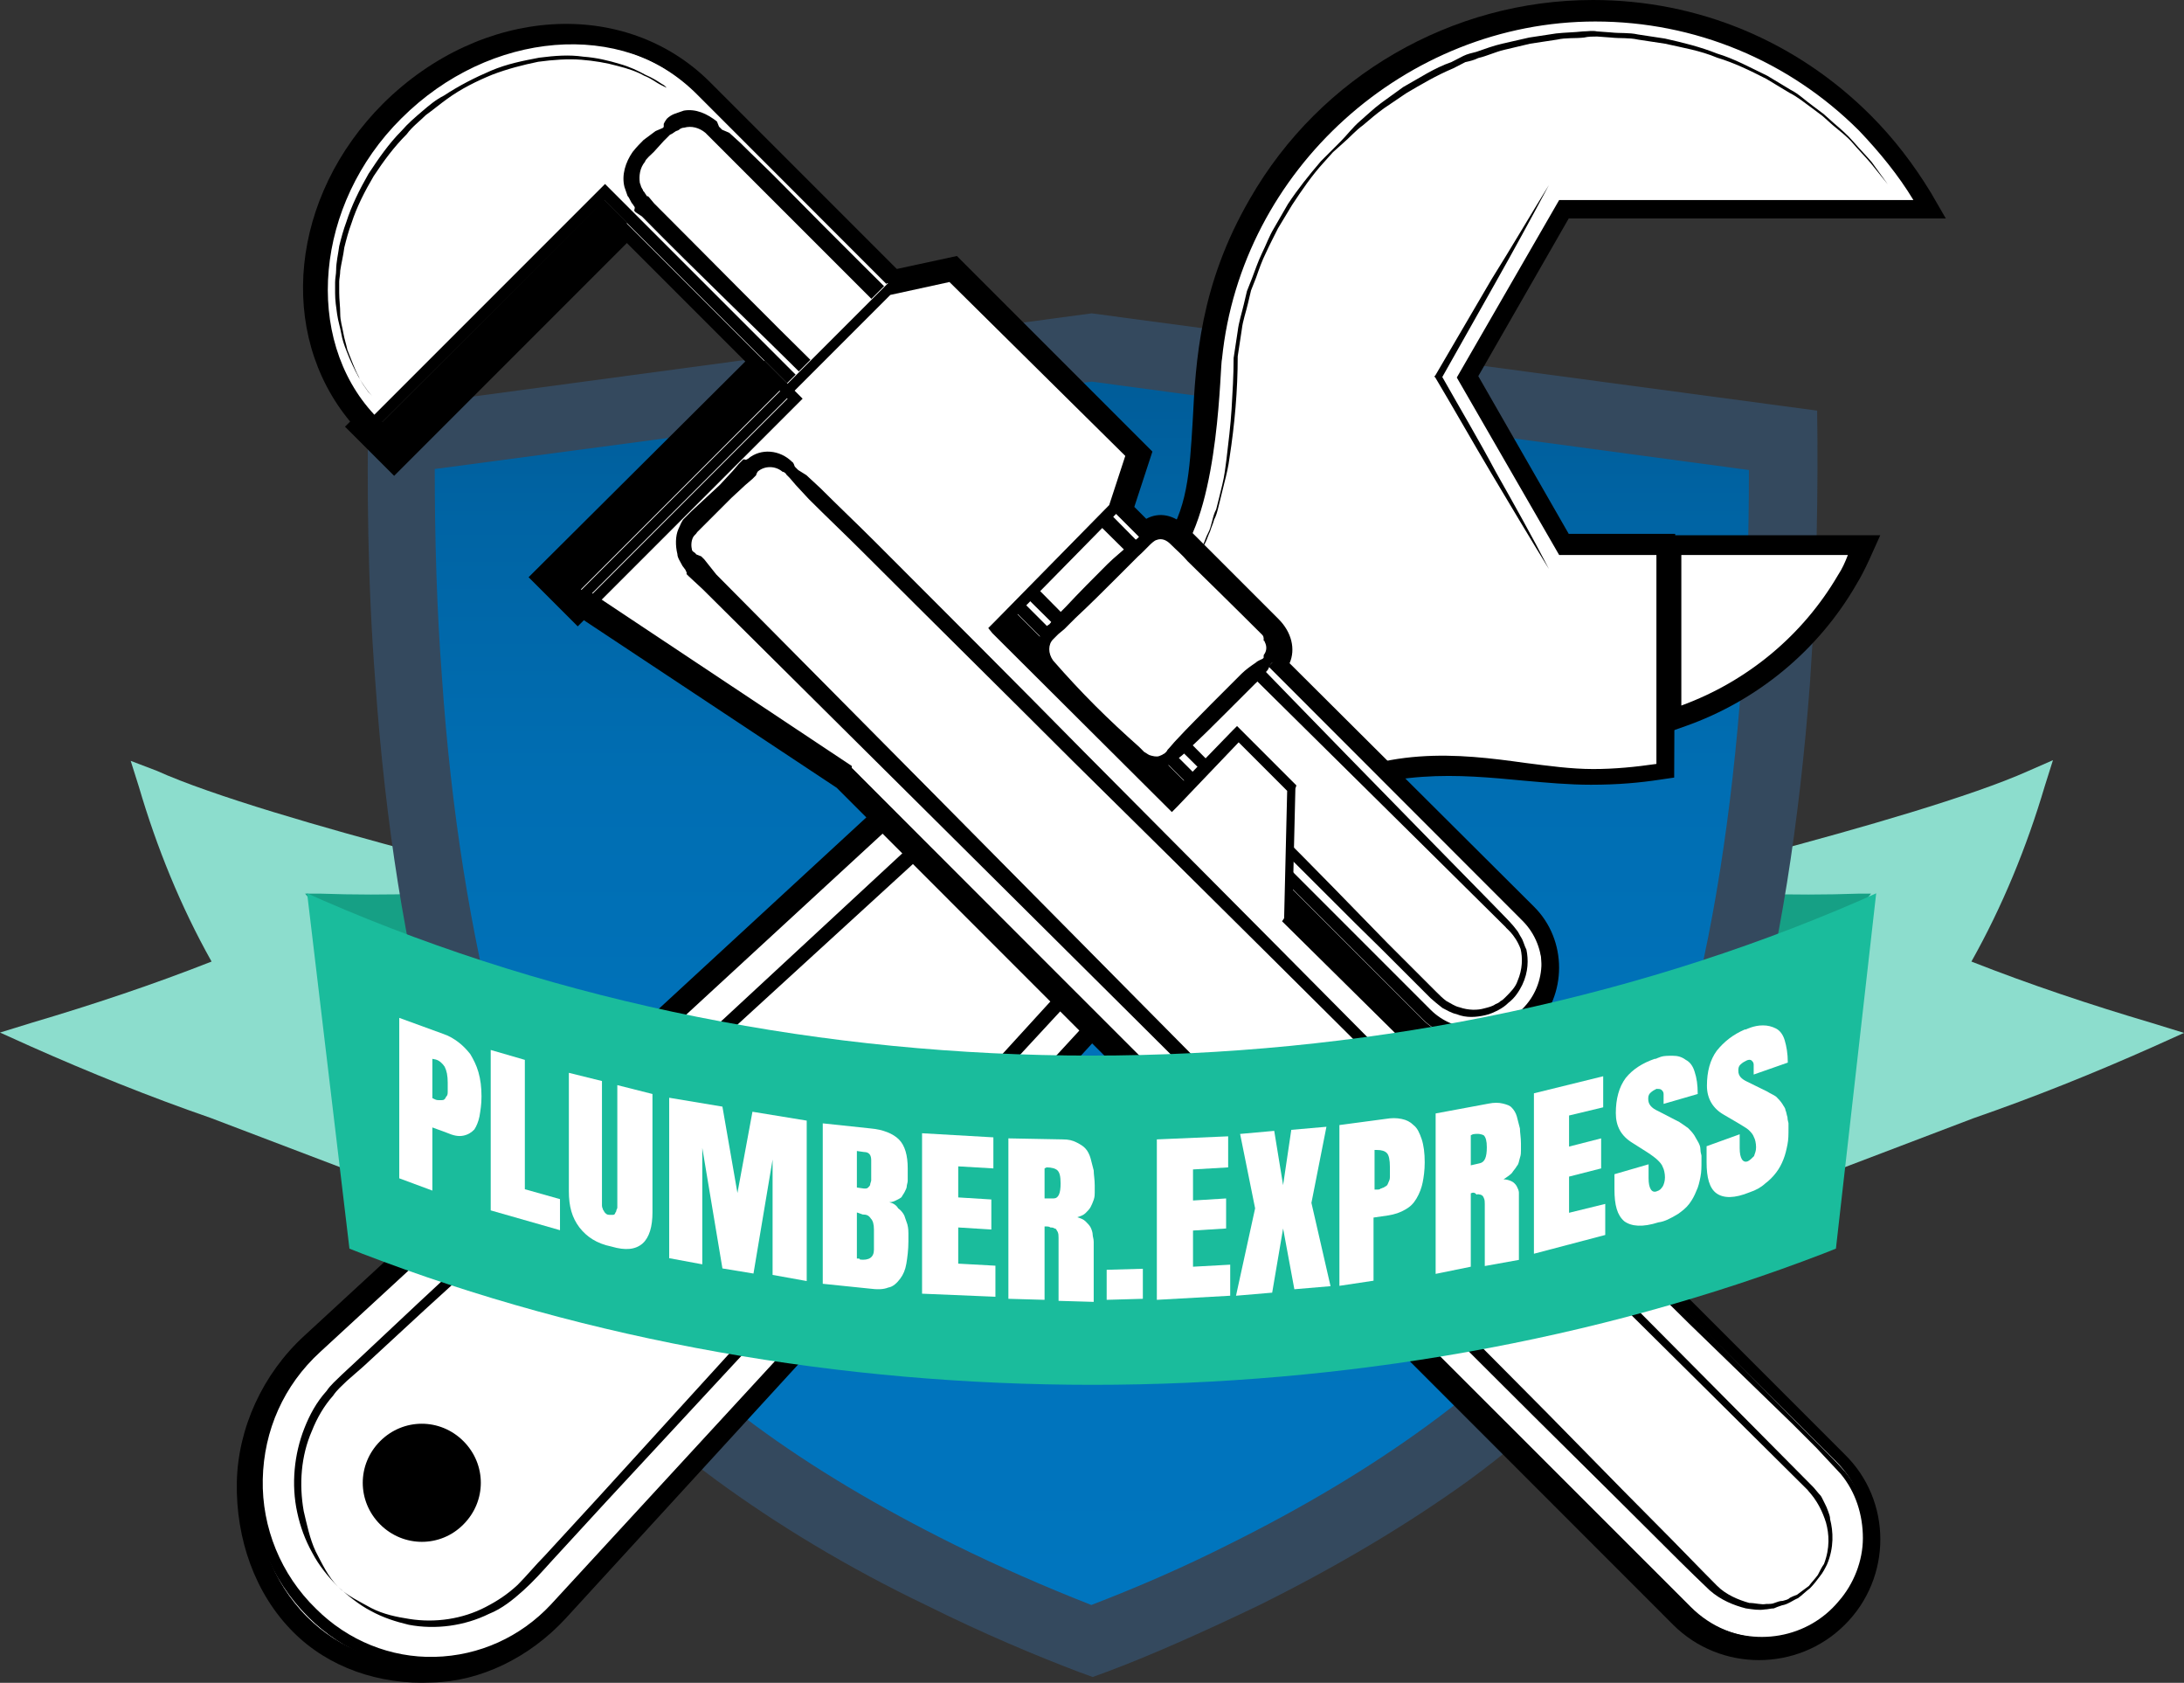 <?xml version="1.0" encoding="utf-8"?>
<!-- Generator: Adobe Illustrator 20.1.0, SVG Export Plug-In . SVG Version: 6.00 Build 0)  -->
<svg version="1.1" id="Layer_1" xmlns="http://www.w3.org/2000/svg" xmlns:xlink="http://www.w3.org/1999/xlink" x="0px" y="0px"
	 viewBox="0 0 640 493" style="enable-background:new 0 0 640 493;" xml:space="preserve">
<rect x="0" y="0" width="640" height="493" fill="#333333" stroke="none"/>
<style type="text/css">
	.st0{fill:#8CDDCD;}
	.st1{fill:#16A085;}
	.st2{fill:url(#SVGID_1_);}
	.st3{fill:#34495E;}
	.st4{fill:#FFFFFF;}
	.st5{fill:#1ABC9C;}
</style>
<g>
	<path d="M38.5,222.9"/>
	<g>
		<g>
			<path class="st0" d="M62,281.7c-17.3,6.8-34.7,12.6-52.6,17.9L0,302.5l9.1,4.1c17.1,7.6,34.7,14.7,52.6,20.9l84.1,32l30.6-96.1
				c0,0-97.9-22.9-130.5-37.6l-7.6-2.9l2.4,7.6C45.9,248.2,52.9,265.5,62,281.7L62,281.7z"/>
			<path class="st1" d="M219.9,250.3c-44.1,8.8-86.7,12.9-126.1,11.5h-4.4c0,0,86.4,103.2,130.5,95.8V250.3z"/>
		</g>
		<g>
			<path class="st0" d="M577.7,281.7c9.1-16.2,16.2-33.5,21.5-51.4l2.4-7.6l-7.3,3.2c-32.8,14.7-130.7,37.6-130.7,37.6l30.6,96.1
				l84.1-32c17.9-6.2,35.3-13.2,52.6-20.9l9.1-4.1l-9.4-2.9C612.7,294.4,595,288.5,577.7,281.7L577.7,281.7z"/>
			<path class="st1" d="M416.9,250.3c47,8.8,88.5,12.9,127.9,11.5h3.5c0,0-81.4,103.2-131.4,95.8V250.3z"/>
		</g>
	</g>
	<g>
		
			<linearGradient id="SVGID_1_" gradientUnits="userSpaceOnUse" x1="320.192" y1="977.25" x2="320.192" y2="597.95" gradientTransform="matrix(1 0 0 1 0 -496.55)">
			<stop  offset="0" style="stop-color:#0075BE"/>
			<stop  offset="0.402" style="stop-color:#0073BB"/>
			<stop  offset="0.654" style="stop-color:#006EB3"/>
			<stop  offset="0.865" style="stop-color:#0064A4"/>
			<stop  offset="0.994" style="stop-color:#005B97"/>
		</linearGradient>
		<path class="st2" d="M319.3,480.4c-15-5.9-29.7-12.3-43.5-19.1c-22.6-11.2-42.9-23.2-60-35.9c-20-14.7-35.9-30.3-46.7-45.9
			c-26.2-37-43.2-99.7-49.1-180.8c-1.8-22.6-2.4-46.4-2.1-70.3l202.3-27l202.3,27c0.3,23.8-0.6,47.3-2.1,70.3
			c-5.9,81.1-22.9,143.5-49.1,180.8c-10.9,15.6-26.8,31.2-46.7,45.9c-17.3,12.6-37.3,24.7-60,35.9c-14.1,7.1-28.8,13.2-43.5,19.1
			l-0.6,0.3L319.3,480.4z"/>
		<path class="st3" d="M319.9,111.8l192.6,25.9c0,20.6-0.6,41.2-2.1,60.9c-2.9,40-8.5,75.6-16.8,105.5c-7.9,29.1-18.2,52.6-30.6,70
			c-10.3,14.7-25.3,29.4-44.7,43.5c-16.8,12.3-36.5,24.1-58.5,35c-12.9,6.5-26.2,12.3-40,17.6c-13.5-5.3-27-11.2-40-17.6
			c-22-10.9-41.7-22.6-58.5-35c-19.1-14.1-34.1-28.8-44.7-43.5c-12.3-17.3-22.3-40.9-30.6-70c-7.9-30.3-13.8-65.9-16.5-105.8
			c-1.5-19.7-2.1-40.3-2.1-60.9L319.9,111.8 M319.9,91.8l-212,28.5c-0.3,21.5-0.3,49.1,2.1,79.7c5.9,82.9,23.5,147,50.9,185.8
			c11.8,16.5,28.2,32.6,49.1,47.9c17.6,12.9,38.5,25.6,61.7,36.7c16.5,8.2,32,14.7,44.4,19.4l4.1,1.5l4.1-1.5
			c12.6-4.7,27.9-11.5,44.4-19.4c23.2-11.5,43.8-23.8,61.7-36.7c20.9-15.3,37.3-31.5,49.1-47.9c27.3-38.5,44.7-102.9,50.9-185.8
			c2.1-30.3,2.4-57.9,2.1-79.7L319.9,91.8L319.9,91.8z"/>
	</g>
	<g>
		<g>
			<g>
				<path d="M85.9,478.1c-11.2-11.2-16.8-27.3-16.5-43.8c0.3-15.9,7.6-31.8,19.7-42.9l251.6-232c7.3-9.7,7.9-21.2,8.8-35.9
					c0.9-17.9,2.1-40,16.8-65.3C386.9,22.3,425.4,0,466.8,0c30.9,0,59.7,12.1,81.4,33.8c6.8,6.8,12.6,14.4,17.6,22.6l4.4,7.6H459.7
					l-26.5,46.2l26.5,46.2h31.2l-0.3,71.4l-4.1,0.6c-5.9,0.9-12.3,1.5-20.3,1.5c-6.5,0-12.9-0.6-19.7-1.2
					c-19.1-1.8-39.1-3.8-63.2,7.9L165.8,474.1c-10.6,11.5-25,18.5-39.1,18.8C111.1,493.7,96.1,488.4,85.9,478.1L85.9,478.1z"/>
			</g>
			<g>
				<path d="M486.9,156.8H551l-3.2,7.1c-1.2,2.6-2.4,5-3.8,7.3c-11.2,19.4-29.1,34.1-50,41.5l-6.8,2.4L486.9,156.8z"/>
			</g>
			<g>
				<path class="st4" d="M456.9,161.8l-29.4-51.2l29.4-51.2c18.5,0,68.2,0,104.7,0c-20-33.5-55.9-54.1-95-54.1
					c-57.6,0-104.7,44.4-110.2,99.4c0,0,0,42.6-11.8,58.2l36.4,71.2c32-20,61.1-7.9,85.5-7.9c6.5,0,12.9-0.6,19.1-1.8v-62.3
					C473.6,161.8,463.3,161.8,456.9,161.8z"/>
				<path d="M381,235l-37-72.3l0.3-0.3c11.5-15,11.5-57,11.5-57.6C361.4,48.4,410.2,4.6,466.9,4.6c29.7,0,57.6,11.5,78.5,32.6
					c6.5,6.5,12.3,13.8,17.1,22l0.9,1.2H457.6L428.8,111l28.8,50.6H487v0.9v63.1h-0.6c-6.5,1.2-12.9,1.8-19.4,1.8s-12.9-0.9-20-1.8
					c-19.4-2.4-41.5-5-65,9.4H381z M345.7,162.9l35.9,69.7c23.5-14.4,45.9-11.8,65.3-9.1c7.1,0.9,13.5,1.8,20,1.8
					c6.2,0,12.3-0.6,18.5-1.5v-61.2h-28.5l-30-52l30-52h103.8c-4.4-7.3-10-14.1-15.9-20.3c-20.6-20.6-48.2-32-77.3-32
					c-55.6,0-103.8,43.5-109.4,98.8C357.5,106.5,357.5,147.1,345.7,162.9z"/>
			</g>
			<path class="st4" d="M350.7,162.9c10.6-17.6,10.9-54.4,10.9-58.2C367.2,51.5,413.3,10,466.8,10c28.2,0,54.4,10.9,74.4,30.9
				c4.1,4.1,7.6,8.5,11.2,13.2h-98.2l-32.3,56.4l32.3,56.4H481v52.9c-4.7,0.6-9.4,0.9-14.1,0.9c-6.2,0-12.6-0.9-19.4-1.5
				c-19.1-2.4-40.6-5-64.1,7.6L350.7,162.9z"/>
			<path d="M350.7,162.9l1.8-3.2c0.6-1.2,0.9-2.4,1.5-3.5s0.9-2.4,1.2-3.5c0.3-1.2,0.6-2.4,1.2-3.5c0.6-2.4,1.2-4.7,1.8-7.3
				c0.6-2.4,0.9-5,1.2-7.3c0.6-5,1.2-10,1.5-14.7c0.3-5,0.6-10,0.6-15l0,0l0,0l1.2-7.9c0.3-2.6,1.2-5.3,1.8-7.9l0.9-3.8l1.5-3.8
				c0.9-2.4,1.8-5,2.9-7.3c1.2-2.4,2.1-5,3.5-7.3l4.1-7.1c2.9-4.4,6.2-8.5,9.7-12.6l2.9-2.9l2.9-2.9c1.8-1.8,3.5-4.1,5.6-5.9
				c2.1-1.8,3.8-3.5,6.2-5.3l6.5-4.7c4.7-2.6,9.1-5.6,14.1-7.3l3.5-1.8c1.2-0.6,2.6-0.9,3.8-1.2c2.6-0.9,5-1.8,7.6-2.4l7.9-1.8
				l7.9-1.2c2.6-0.3,5.3-0.3,7.9-0.6c1.5,0,2.6-0.3,4.1,0l4.1,0.3c2.6,0.3,5.3,0,7.9,0.6l7.9,1.2c5.3,1.2,10.3,2.4,15.3,4.4
				c5,1.5,9.7,4.1,14.7,6.5l6.8,4.1c2.4,1.2,4.4,3.2,6.5,4.7l3.2,2.4l2.9,2.6c2.1,1.8,4.1,3.5,5.9,5.6c1.8,2.1,3.5,3.8,5.3,5.9
				l4.7,6.5l-5-6.2c-1.8-2.1-3.5-3.8-5.3-5.9s-3.8-3.5-5.9-5.3l-2.9-2.6l-3.2-2.4c-2.1-1.5-4.1-3.2-6.5-4.4l-6.8-4.1
				c-4.7-2.4-9.4-4.7-14.4-6.2c-5-2.1-10-2.9-15.3-4.1l-7.9-1.2c-2.6-0.6-5.3-0.3-7.9-0.6l-4.1-0.3c-1.2,0-2.6,0-3.8,0.3
				c-2.6,0.3-5.3,0-7.9,0.6l-7.9,1.2l-7.6,1.8c-2.6,0.6-5,1.8-7.6,2.4c-1.2,0.6-2.4,0.9-3.8,1.2l-3.5,1.8c-5,2.1-9.4,4.7-13.8,7.3
				l-6.5,4.4c-2.1,1.5-4.1,3.2-6.2,5c-2.1,1.5-3.8,3.5-5.9,5.3l-2.9,2.6l-2.6,2.9c-3.5,3.8-6.5,8.2-9.4,12.6l-4.1,6.8
				c-1.2,2.4-2.4,4.7-3.5,7.1c-1.2,2.4-2.1,5-2.9,7.3l-1.5,3.8l-0.9,3.8c-0.6,2.6-1.5,5-1.8,7.6l-1.2,7.9l0,0c0,10-0.9,20-2.4,29.7
				c-0.3,2.4-0.9,5-1.5,7.3s-1.2,5-1.8,7.3c-0.3,1.2-0.6,2.4-1.2,3.5c-0.3,1.2-0.9,2.4-1.2,3.5c-0.6,1.2-0.9,2.4-1.5,3.5
				L350.7,162.9z"/>
			<path d="M453.9,54.2c-5,9.4-10.3,19.1-15.6,28.5l-15.9,28.2V110c5.3,9.4,10.9,18.8,15.9,28.2c5.3,9.4,10.6,18.8,15.6,28.5
				c-5.6-9.1-11.2-18.5-16.8-27.9c-5.6-9.4-10.9-18.8-16.5-28.2l-0.3-0.3l0.3-0.3l16.5-28.2C442.8,72.7,448.3,63.3,453.9,54.2z"/>
			<g>
				<path class="st4" d="M539.2,168.8c1.5-2.4,2.6-4.7,3.5-7.1c-15.3,0-34.1,0-51.2,0v46.2C511.5,201.2,528.6,187.3,539.2,168.8z"/>
				<path d="M491,209.1v-48.2h0.9h52.3l-0.6,1.2c-1.2,2.4-2.4,4.7-3.5,7.1c-10.6,18.5-27.6,32.6-47.9,39.4L491,209.1z M492.7,162.6
					v44.1c19.4-7.1,35.6-20.6,45.9-38.2c1.2-1.8,2.1-3.8,2.9-5.9H492.7z"/>
			</g>
			<g>
				<path class="st4" d="M162.9,471.3l218.4-237.5l-36.5-71.1L92.6,394.9c-10.9,10-17.6,24.4-17.9,39.1s5,29.4,15.3,39.7l0,0
					c9.7,9.7,22.9,14.4,36.5,14.1C140.2,487.5,153.8,481.3,162.9,471.3z M112.6,445.5c-6.2-6.2-6.2-16.2,0-22c6.2-6.2,15.9-6.2,22,0
					c6.1,6.2,6.2,16.2,0,22C128.8,451.6,118.8,451.6,112.6,445.5z"/>
				<path d="M90.3,473.7L90.3,473.7c-10.9-10.9-16.8-25.6-16.5-40.3c0.3-15.3,6.8-29.4,17.9-39.7L345.4,160l37.9,73.8L164,472.2
					c-9.4,10.3-22.3,16.2-36.5,16.5C113.8,489.3,100.3,483.7,90.3,473.7z M344.3,165.3L93.8,396.1C83.2,405.8,77.3,419,77,433.4
					c-0.3,14.1,5.3,27.9,15.6,37.9l0,0c9.4,9.4,22,14.4,34.7,14.1c13.2-0.3,25.3-5.9,34.1-15.3l217.9-236.6L344.3,165.3z
					 M111.4,446.6c-6.8-6.8-6.8-17.6,0-24.4s17.6-6.8,24.4,0c6.8,6.8,6.8,17.6,0,24.4C129.1,453.4,118.2,453.4,111.4,446.6z
					 M133.8,424.6c-5.6-5.6-14.4-5.6-20,0c-5.6,5.6-5.6,14.4,0,20c5.6,5.6,14.4,5.6,20,0C139.4,439,139.1,430.2,133.8,424.6z"/>
			</g>
			<path d="M99.1,464.9c-2.9-2.9-5.6-6.2-7.6-10c-2.1-3.8-3.5-7.6-4.4-11.8c-1.8-8.2-0.9-17.1,2.1-24.7c1.5-3.8,3.5-7.6,6.5-10.9
				c1.2-1.8,2.9-3.2,4.4-4.7l4.4-4.1l17.9-16.8l72.3-67.3l72.3-67c24.1-22.3,48.2-45,72.6-67l2.4-2.4l1.5,2.9l25.3,50l0.9,1.5
				l-1.2,1.2L241.2,371.4l-63.8,68.8l-15.9,17.3c-2.6,2.9-5.3,5.9-8.2,8.5s-6.2,5.3-10,6.8c-7.1,3.5-15.6,4.7-23.5,3.2
				c-3.8-0.9-7.6-2.1-11.2-4.1C105.3,470.2,102,467.5,99.1,464.9L99.1,464.9z M99.1,464.9c2.6,2.6,6.5,4.4,9.7,6.2
				c3.5,1.8,7.3,2.6,11.2,3.2c7.6,1.2,15.6,0,22.3-3.5c3.5-1.8,6.5-3.8,9.4-6.5c2.6-2.6,5.3-5.9,7.9-8.5l15.9-17.3l63.2-69.4
				l126.7-138.8l-0.3,2.6l-25.6-49.7l3.8,0.6c-24.1,22.3-48.5,44.4-72.9,66.7l-72.9,66.7l-72.9,66.4l-18.2,16.8l-4.7,4.1
				c-1.5,1.5-2.9,2.6-4.1,4.4c-2.6,2.9-4.7,6.5-6.2,10.3c-3.2,7.3-3.8,15.6-2.4,23.5c0.9,3.8,1.8,8.2,3.5,11.8
				C94.4,458.1,96.1,461.9,99.1,464.9L99.1,464.9z"/>
		</g>
		<g>
			<path d="M540.6,476c-13.8,13.8-36.5,13.8-50.3,0L245.2,230.8l-74.1-49.1l-1.8,1.8l-14.4-14.4l63.5-63.2l-34.7-34.7l-68.2,68.2
				L101.1,125l1.5-1.5C81.1,97.6,85,57.6,112.3,30.3c28.8-28.5,70.8-31.2,95.8-6.2l54.7,54.7l17.6-3.8l57.3,57.3l-5.3,16.2l3.5,3.5
				c3.8-2.1,8.2-1.2,11.8,2.4l27,27c3.8,3.8,5,8.8,3.2,12.9l71.7,71.4c9.7,9.7,9.7,25.9,0,35.6c-7.6,7.6-19.1,9.4-28.5,5.3
				L540.5,426C554.5,439.6,554.5,462.2,540.6,476z"/>
			<g>
				<path class="st4" d="M116.4,34.8c-26.8,26.8-27.9,67.6-5.9,90.3l66.4-66.4l239.9,239.9c7.9,7.9,21.2,7.9,29.1-0.3
					c7.9-7.9,7.9-20.9,0.3-28.5L204.5,27.9C181.7,4.8,143.2,8,116.4,34.8z"/>
				<path d="M448.3,298.2c-8.8,8.8-22.9,8.8-31.5,0.3L177,58.6l-67.6,67.6l-1.2-1.2c-22.9-23.5-19.7-65.9,7.1-92.6
					c27-27,68.2-30.3,91.4-6.8l241.7,241.7C456.9,275.8,456.9,289.6,448.3,298.2z M109.7,121.5l67.6-67.6l241.9,241.9
					c7.3,7.3,19.4,7.3,27-0.3c7.3-7.3,7.3-19.1,0.3-26.5L204.6,27.6c-22-22-61.1-18.8-87,7.1C92.3,59.8,88.8,99.1,109.7,121.5z"/>
			</g>
			<path d="M109.1,116.2c0,0-0.3-0.6-1.2-1.5c-0.6-0.9-1.8-2.4-2.9-4.4s-2.4-4.7-3.5-7.6c-0.6-1.5-1.2-3.2-1.5-5s-0.9-3.5-1.2-5.6
				c-0.3-2.1-0.6-4.1-0.6-6.2c0-1.2,0-2.1,0-3.2c0-1.2,0.3-2.4,0.3-3.5c0-2.4,0.6-4.7,0.9-7.1c0.6-2.4,1.2-4.7,2.1-7.1
				c1.5-4.7,3.8-9.4,6.5-14.1c2.9-4.4,5.9-8.8,9.7-12.6c1.8-2.1,3.8-3.8,5.9-5.6s4.1-3.5,6.5-4.7c4.4-2.9,9.1-5.3,13.8-7.3
				s9.4-2.9,14.1-3.8c4.7-0.6,8.8-0.9,12.9-0.3c4.1,0.3,7.6,1.2,10.6,2.1c3.2,0.9,5.6,2.1,7.6,3.2c2.1,0.9,3.5,1.8,4.7,2.6
				c1.2,0.6,1.5,1.2,1.5,1.2s-0.6-0.3-1.8-0.9c-1.2-0.6-2.6-1.8-4.7-2.6c-2.1-1.2-4.7-2.1-7.9-2.9c-3.2-0.9-6.8-1.5-10.6-1.8
				c-3.8-0.3-8.2,0-12.6,0.6c-4.4,0.9-9.1,2.1-13.5,3.8c-4.4,1.8-9.1,4.1-13.2,7.1c-2.1,1.5-4.1,3.2-6.2,4.7
				c-1.8,1.8-4.1,3.5-5.6,5.6c-3.8,3.8-6.8,7.9-9.7,12.3c-2.6,4.4-5,9.1-6.5,13.8c-0.9,2.4-1.5,4.7-2.1,7.1
				c-0.3,2.4-0.9,4.7-1.2,6.8c0,1.2-0.3,2.4-0.3,3.2c0,1.2,0,2.1,0,3.2c0,2.1,0.3,4.1,0.3,6.2s0.6,3.8,0.9,5.6s0.9,3.5,1.2,5
				c1.2,2.9,2.1,5.6,3.2,7.6c0.9,2.1,2.1,3.5,2.9,4.7C108.8,115.6,109.1,116.2,109.1,116.2z"/>
			<path d="M442.8,270.5c0,0,0.6,0.6,1.5,1.8c0.6,0.6,0.9,1.5,1.5,2.4c0.6,0.9,0.9,2.4,1.5,3.5c0.6,2.9,0.6,6.5-1.2,10.3
				c-0.9,1.8-2.1,3.8-4.1,5.3c-0.9,0.9-1.8,1.5-2.9,2.1c-1.2,0.6-2.4,1.2-3.8,1.5c-2.6,0.6-5.6,0.9-8.5-0.3
				c-1.5-0.3-2.9-1.2-4.1-1.8c-1.2-0.9-2.6-2.1-3.5-2.9c-4.4-4.4-9.1-9.1-14.1-14.1c-10.3-10-21.5-21.5-34.1-33.8
				c-25-24.7-54.1-53.5-85.3-84.4c-15.6-15.6-31.8-31.5-47.9-47.6c-16.2-16.2-33.2-32.3-49.7-49.1l-1.8-1.2l-0.3-0.3
				c-0.3-0.3,0-0.6,0-0.9v-0.3l-0.6-0.9c-0.6-0.6-0.9-1.8-1.5-2.4c-0.3-0.9-0.6-1.8-0.9-2.6c-0.9-3.5,0.3-7.3,2.4-10.3
				c1.2-1.5,2.1-2.4,3.2-3.5l3.5-2.6l2.1-0.9l0.3-0.3v-0.9l0.3-0.6l0.6-0.9c0.6-0.6,1.5-1.2,2.4-1.5s1.8-0.6,2.6-0.9
				c3.5-0.6,6.8,0.9,9.7,3.2l0.6,1.5l0.9,0.9l2.1,0.9l3.2,2.9c4.1,4.1,8.2,7.9,12.3,12.1c16.2,16.5,32.3,32.3,47.9,47.9
				c30.9,31.2,59.7,60.3,84.4,85.3C409.8,237,442.8,270.2,442.8,270.5L442.8,270.5z M441.3,271.7c0,0-33.2-32.9-83.2-82.3
				c-25-24.7-54.1-53.5-85.3-84.4c-15.6-15.6-31.5-31.5-47.9-47.9c-4.1-4.1-8.2-8.2-12.3-12.3l-2.9-2.9l-1.5-1.5l-0.9-0.9l-0.6-0.6
				c-1.8-1.5-4.1-2.1-6.2-1.5c-0.6,0-1.2,0.3-1.5,0.6s-0.9,0.3-1.2,0.6l-0.9,0.6l-0.6,0.3c0,0-0.3,0.3,0,0l-0.3,0.3l-1.5,1.5
				l-2.9,3.2c-0.9,0.9-2.4,2.1-2.6,2.9c-1.5,1.8-1.8,4.1-1.5,6.2c0.3,0.6,0.3,1.2,0.6,1.5c0,0.3,0.3,0.3,0.3,0.6s0.3,0.3,0.6,0.9
				l0.6,0.9h0.3c0,0,0.3,0.3,0,0l0.3,0.3l1.5,1.8c16.5,16.5,32.9,33.2,49.4,49.4c16.2,16.5,32,32.3,47.6,47.9
				c30.9,31.2,59.7,60.3,84.4,85.3c12.3,12.3,23.5,23.8,33.5,34.1c5,5,9.7,9.7,14.1,14.1c1.2,1.2,2.1,2.1,3.2,2.9
				c1.2,0.6,2.4,1.5,3.8,1.8c2.6,0.9,5.3,0.9,7.3,0.3c1.2-0.3,2.4-0.6,3.2-1.2c0.6-0.3,0.9-0.3,1.5-0.9c0.6-0.3,0.9-0.6,1.5-1.2
				c1.5-1.5,2.9-2.9,3.5-4.7c1.5-3.5,1.5-6.8,0.9-9.4C443.9,273.5,441,271.7,441.3,271.7L441.3,271.7z"/>
			<g>
				<path class="st4" d="M169.1,173.8L259.9,83l19.1-2.9l53.2,53.2l-4.7,16.5l-34.1,34.1l50.3,50.3l17.6-18.2l15.9,15.9l0.6,36.2
					l160.2,160c11.8,11.8,12.1,30.9,0.3,42.9c-11.8,11.8-30.9,11.8-42.9-0.3L249.9,225.3L169.1,173.8z"/>
				<path d="M167,176.2L260.2,83l0.6-0.6l0.3-0.6l18.2-4.4l1.2-0.3l0.9,0.9l52.9,53.2l0.9,1.2l-0.6,1.5l-5.9,15.6h-0.6l-0.3,0.3
					l-34.4,35l0.3-2.4l50.6,51.2h-2.1l19.1-19.7l1.2-1.2l1.2,1.2l15.9,15.9l0.3,0.3l-0.3,0.9l-0.9,37.6l-0.3-0.9l118.2,118.8
					l29.4,29.7l7.3,7.3c2.4,2.4,5,5,7.3,7.6c4.7,5.6,7.1,12.9,6.8,20c0,7.3-2.9,14.4-7.3,19.7c-4.7,5.6-11.2,9.4-18.2,10.6
					c-7.1,1.5-14.7,0-20.9-3.5c-1.5-0.9-2.9-2.1-4.4-2.9c-1.5-1.2-2.6-2.4-3.8-3.5l-7.3-7.3L247.3,227.9l0.9,0.9L167,176.2z
					 M173.5,173.8l76.1,50.6v0.6l0.3,0.3l236.4,237.2l7.6,7.3c1.2,1.2,2.6,2.4,3.8,3.5c1.5,0.9,2.6,2.1,4.1,2.6
					c5.9,3.2,12.9,4.4,19.7,3.2c6.8-1.2,12.9-4.7,17.3-10c4.4-5,7.1-11.8,7.1-18.5c0-6.8-2.1-13.5-6.5-18.8c-2.4-2.6-4.7-5-7.1-7.6
					l-7.3-7.3l-30-29.1L376,270.2l-0.3-0.3l0.6-0.9l0.9-37.6l0.6,0.9l-15.9-15.9h2.1l-19.1,20l-1.5,1.5l-1.2-1.2l-51.4-51.2
					l-1.2-1.5l1.5-1.5l34.4-35l-0.6,0.9l5.3-16.2l0.6,2.4l-53.5-52.9l2.4,0.6l-18.8,4.1l0.9-0.9L173.5,173.8z"/>
			</g>
			<g>
				<path class="st4" d="M374,183.8c2.4,2.4,2.4,6.5,0,9.1L344.9,222c-2.4,2.4-6.5,2.4-9.1,0L309,195.2c-2.4-2.4-2.4-6.5,0-9.1
					l29.1-29.1c2.4-2.4,6.5-2.4,9.1,0L374,183.8z"/>
				<path d="M373.7,182.3c0,0,0,0,0.3,0.3c0,0,0.3,0.3,0.3,0.6c0.3,0.3,0.6,0.9,0.9,1.2c0.9,1.8,1.5,5-0.3,8.5
					c-0.3,0.3-0.9,0.3-1.2,0.9l-0.9,0.3l-0.3,0.3c-0.6,0.6-0.6,1.5-1.2,2.1c-1.2,1.2-2.1,2.6-3.5,3.8c-2.6,2.6-5.6,5.6-8.8,8.8
					s-6.8,6.8-10.6,10.3c-0.9,0.9-1.8,1.8-2.9,2.6c-0.9,0.9-0.9,0.9-1.8,1.5c-0.9,0.6-1.8,0.9-2.6,0.9c-1.8,0.3-3.5,0-5-0.9
					c-0.9-0.3-1.5-0.9-2.1-1.5l-1.8-1.5c-3.8-4.4-7.9-8.5-12.1-12.9c-4.4-4.1-8.8-8.2-13.2-12.3l-0.9-0.9c-0.3-0.3-0.6-0.9-0.9-1.2
					c-0.3-0.9-0.6-1.8-0.9-2.9c-0.3-2.1,0.3-3.8,1.5-5.6c0.6-0.9,1.2-1.5,1.8-1.8l1.5-1.8c1.2-1.2,2.1-2.1,3.2-3.2
					c4.1-4.4,8.2-8.5,12.3-12.6c2.1-2.1,4.4-3.8,6.2-5.6c0.9-0.9,2.4-1.5,3.2-2.6l0.6-0.6l0.3-0.3v-0.6v-0.3l0.3-0.3
					c0.3-0.3,1.5-1.2,2.4-1.5c1.8-0.6,3.5-0.6,5.3-0.3c1.8,0.3,3.2,1.5,4.4,2.6c1.8,1.8,3.5,3.5,5,5
					C364.8,173.5,373.7,182.3,373.7,182.3L373.7,182.3z M369.8,185.9c0,0-8.5-8.5-21.8-21.5c-1.5-1.8-3.2-3.2-5-5
					c-1.2-1.2-2.6-1.8-4.1-1.2c-1.2,0.3-3.2,2.9-5.3,4.7c-2.1,2.1-3.8,3.8-5.9,5.9c-4.1,4.1-8.2,8.2-12.6,12.3
					c-1.2,1.2-2.1,2.1-3.2,3.2l-1.8,1.5c-0.6,0.6-1.2,1.2-1.5,1.5c-1.5,1.5-1.5,4.1,0,6.2c4.1,4.7,8.2,9.1,12.3,13.2
					c4.1,4.1,8.5,8.2,12.9,12.1l1.5,1.5c0.6,0.3,0.9,0.6,1.5,0.9c0.9,0.3,2.1,0.6,2.9,0.3c0.6-0.3,0.9-0.3,1.2-0.6
					c0.3,0,1.2-0.9,1.2-1.2c0.9-0.9,1.8-2.1,2.6-2.9c3.5-3.8,7.1-7.3,10.3-10.6c3.2-3.2,6.2-6.2,8.8-8.8c1.2-1.2,2.9-2.4,4.1-3.2
					c0.6-0.6,1.5-0.9,2.1-1.2l0.3-0.3v-0.6c0-0.3,0.3-0.6,0.3-0.6c0.9-1.5,0.3-2.9,0-3.5c0,0,0-0.3-0.3-0.3
					C370.4,186.5,370.1,186.2,369.8,185.9C369.8,185.9,369.8,185.6,369.8,185.9L369.8,185.9z"/>
			</g>
			<g>
				<path d="M235.2,116.8l-62.6,62.6l-11.2-11.2l62.6-62.6L235.2,116.8z M172.6,175l58.2-58.2L224,110l-58.2,58.2L172.6,175z"/>
			</g>
			<g>
				<path d="M183.8,65.3l-67,67l-8.8-8.8l67-67L183.8,65.3z M116.7,128l62.6-62.6l-4.4-4.4L112,123.6L116.7,128z"/>
			</g>
			<path d="M531.2,435.5c0,0,0.6,0.6,1.8,2.1c0.3,0.3,0.6,0.6,0.9,1.2c0.3,0.6,0.6,1.2,0.9,1.8c0.3,0.6,0.6,1.2,0.9,2.1
				c0.3,0.9,0.6,1.5,0.6,2.4c0.9,3.5,1.2,8.2-0.9,13.2c-0.6,1.2-1.2,2.4-2.1,3.5c-0.9,1.2-1.8,2.4-2.9,3.5c-1.2,0.9-2.4,2.1-3.5,2.9
				c-1.5,0.6-2.9,1.8-4.7,2.1c-0.9,0.3-1.8,0.6-2.4,0.9c-0.9,0-1.8,0.3-2.6,0.3c-1.8,0.3-3.5,0-5.6-0.3c-3.5-0.9-7.3-2.4-10.6-5.3
				c-5.9-5.6-11.8-11.5-18.2-17.9c-12.9-12.9-27.6-27.3-43.5-43.2c-63.2-63.2-148.5-147.9-233.4-232.2l-4.1-3.8l-0.6-0.6v-0.6
				c0,0-0.3-0.3-0.3-0.6l-0.9-1.2c-0.6-1.2-1.5-2.4-1.5-3.5c-0.6-2.4-0.6-5.3,0.3-7.3c0.6-1.2,0.9-2.4,1.8-3.2l2.1-2.1l8.2-7.6
				l3.8-4.1l1.8-2.1l0.9-0.9l0.3-0.3c0.3-0.3,0.6,0,0.9,0l0.6-0.3c3.8-3.2,9.4-2.6,12.9,0.9c0.6,0.3,0.6,1.2,0.9,1.5l0.9,0.9
				l2.4,1.5l4.1,3.8c5.3,5.3,10.6,10.3,15.9,15.6c20.9,20.9,41.5,41.5,61.1,61.4c39.7,40,76.7,77,108.2,109.1
				C488.9,392.8,531.2,435.5,531.2,435.5L531.2,435.5z M529.8,436.6c0,0-42.6-42.3-106.4-105.5c-32-31.8-69.1-68.8-109.1-108.2
				c-20-20-40.6-40.3-61.4-61.1c-5.3-5.3-10.6-10.3-15.9-15.6l-3.8-4.1l-1.8-2.1l-0.9-0.9c-0.3-0.6-0.9-0.9-1.2-0.9
				c-2.1-1.8-5.3-1.8-7.3,0l-0.3,0.6c0,0-0.3,0.6,0,0.3l-0.3,0.3l-0.9,0.9l-2.1,1.8l-4.1,3.8l-7.9,7.9l-2.1,2.1
				c-0.3,0.6-0.9,0.9-1.2,1.5c-0.6,1.2-0.6,2.6-0.3,3.8c0.3,0.6,0.9,0.6,1.2,1.2l1.5,0.6l0.9,0.9l3.5,4.4
				c84.4,85,168.7,170.5,232.2,234.3c15.9,15.9,30.3,30.9,43.2,43.8c6.5,6.5,12.3,12.6,17.9,18.2c2.6,2.6,6.2,4.1,9.4,5
				c1.8,0,3.5,0.6,5,0.3c0.9,0,1.8,0,2.4-0.3c0.9-0.3,1.5-0.6,2.4-0.6c0.9-0.3,1.5-0.3,2.1-0.9c0.6-0.3,1.2-0.6,2.1-0.9
				c1.2-0.9,2.4-1.8,3.5-2.6c0.9-1.2,1.8-2.1,2.6-3.2c0.6-1.2,1.2-2.4,1.8-3.2c1.8-4.7,1.5-8.8,0.6-12.1
				C533,439.3,529.5,436.6,529.8,436.6L529.8,436.6z"/>
		</g>
	</g>
	<path class="st5" d="M549.8,261.7L538,365.8l-3.8,1.5c-133.2,51.2-294.9,51.2-428,0l-3.8-1.5L90,261.7l4.7,2.1
		c139.3,60.6,311,60.6,450.4,0L549.8,261.7z"/>
	<g>
		<path class="st4" d="M117,345.2v-47l12.9,4.7c1.8,0.6,3.2,1.5,4.4,2.4c1.2,0.9,2.4,2.1,3.5,3.5c0.9,1.5,1.8,3.2,2.4,5.3
			c0.6,2.1,0.9,4.4,0.9,7.1c0,2.4-0.3,4.1-0.6,5.9c-0.3,1.5-0.9,2.9-1.5,3.8c-0.9,0.9-1.8,1.5-3.2,1.8c-1.5,0.3-2.9,0-5-0.9
			l-4.1-1.5v18.5L117,345.2z M126.7,310.2v11.5l0.6,0.3c0.6,0.3,0.9,0.3,1.2,0.3c0.3,0,0.6,0,0.9,0s0.6,0,0.9-0.3
			c0.3-0.3,0.3-0.6,0.6-0.9c0.3-0.3,0.3-0.9,0.3-1.5c0-0.6,0-1.5,0-2.4c0-2.1-0.3-3.5-0.9-4.7c-0.6-0.9-1.5-1.8-2.6-2.1L126.7,310.2
			z"/>
		<path class="st4" d="M143.8,354.6v-47l10,2.9v37.9l10.3,2.9v9.1L143.8,354.6z"/>
		<path class="st4" d="M166.7,349v-34.7l9.7,2.4v33.8c0,0,0,0,0,0.3c0,0.6,0,0.9,0,1.2c0,0.3,0,0.6,0,1.2s0.3,0.9,0.3,1.2
			c0.3,0.3,0.3,0.6,0.6,0.9c0.3,0.3,0.6,0.6,1.2,0.6c0.3,0,0.9,0,1.2,0c0.3,0,0.6-0.3,0.6-0.6c0.3-0.3,0.3-0.6,0.3-0.6
			c0-0.3,0.3-0.6,0.3-0.9c0-0.3,0-0.9,0-0.9c0-0.3,0-0.6,0-0.9v-0.3v-33.8l10.3,2.6v34.7c0,4.1-0.9,7.3-2.9,9.1
			c-2.1,1.8-5,2.1-9.1,0.9c-4.4-0.9-7.3-2.9-9.4-5.6C167.6,356.7,166.7,353.4,166.7,349z"/>
		<path class="st4" d="M220.8,373.1l-9.1-1.5l-5.9-35.3v34.1l-9.7-1.8v-47l15.6,2.6l4.4,25.3l4.4-23.8l15.9,2.6v47l-10-1.8v-33.8
			L220.8,373.1z"/>
		<path class="st4" d="M241.1,376.1v-47l14.1,1.5c3.5,0.3,6.5,1.5,8.2,3.2c1.8,1.8,2.6,4.7,2.6,8.5c0,0,0,0.3,0,0.6
			c0,0.6,0,1.2,0,1.5c0,0.3,0,0.9,0,1.5c0,0.6-0.3,1.2-0.3,1.8c0,0.3-0.3,0.9-0.6,1.5c-0.3,0.6-0.6,0.9-0.9,1.5
			c-0.3,0.3-0.9,0.6-1.5,0.9c-0.6,0.3-1.2,0.6-2.1,0.6c1.2,0.3,2.1,0.9,2.6,1.8c0.9,0.6,1.5,1.5,1.8,2.1c0.3,0.9,0.6,1.8,0.9,2.6
			c0.3,1.2,0.3,2.1,0.3,2.6s0,1.5,0,2.4c0,2.4-0.3,4.7-0.6,6.5c-0.3,1.8-0.9,3.2-1.8,4.4c-0.9,1.2-2.1,2.4-3.5,2.6
			c-1.5,0.6-3.2,0.6-5.6,0.3L241.1,376.1z M251.1,347.9l2.1,0.3c0.6,0,0.9,0,1.2-0.3c0.3-0.3,0.6-0.6,0.6-0.9c0-0.3,0.3-0.9,0.3-1.2
			c0-0.3,0-0.6,0-1.2v-4.7c0-1.5-0.6-2.4-2.1-2.4l-2.1-0.3V347.9z M251.1,355.2v13.5c0.6,0,0.9,0,0.9,0.3c2.6,0.3,4.1-0.6,4.1-2.9
			v-5.9c0-1.5-0.3-2.6-0.9-3.2c-0.6-0.9-1.2-1.2-2.4-1.2L251.1,355.2z"/>
		<path class="st4" d="M270.2,379v-47l20.9,1.2v9.1l-10.3-0.6v9.1l9.7,0.6v8.8l-9.7-0.6v10.6l10.9,0.6v9.1L270.2,379z"/>
		<path class="st4" d="M306.1,359.3v21.5l-10.6-0.3v-47l15.9,0.3c1.8,0,2.9,0.3,4.1,0.9c1.2,0.6,2.1,1.2,2.6,1.8
			c0.6,0.6,1.2,1.8,1.5,2.9s0.6,2.4,0.9,3.5c0,1.2,0.3,2.6,0.3,4.4c0,0.9,0,1.5,0,2.1s0,1.2-0.3,2.1s-0.6,1.5-0.9,2.1
			c-0.3,0.6-0.9,1.2-1.5,1.8s-1.5,0.9-2.4,1.2c0.9,0.3,1.8,0.6,2.4,1.2s1.2,1.2,1.5,1.8c0.3,0.6,0.6,1.5,0.6,2.1
			c0,0.6,0.3,1.2,0.3,2.1c0,7.6,0,13.8,0,17.6l-10.3-0.3v-18.5c0-0.6,0-1.2-0.3-1.8c-0.3-0.3-0.3-0.9-0.9-0.9
			c-0.3-0.3-0.9-0.3-1.2-0.3C307.5,359.3,306.9,359.3,306.1,359.3z M306.1,342.3v8.8h2.6c1.5,0,2.1-1.5,2.1-4.4
			c0-2.1-0.3-3.2-0.9-3.8s-1.8-0.9-3.2-0.9L306.1,342.3z"/>
		<path class="st4" d="M324.3,380.8V372l10.6-0.3v8.8L324.3,380.8z"/>
		<path class="st4" d="M339,380.8v-47l20.9-0.9v9.1l-10.3,0.6v9.1l9.7-0.6v8.8l-9.7,0.6v10.6l10.9-0.6v9.1L339,380.8z"/>
		<path class="st4" d="M376,359.9l-3.2,18.8l-10.6,0.9l5.6-25.6l-4.4-21.8l10-0.9l2.6,15.9l2.4-16.2l10.3-0.9l-4.4,22.3l5.6,24.4
			l-10.6,0.9L376,359.9z"/>
		<path class="st4" d="M392.5,376.7v-47.1l13.5-1.8c1.8-0.3,3.2-0.3,4.7,0s2.6,0.9,3.5,1.8c1.2,0.9,1.8,2.4,2.4,4.1
			c0.6,1.8,0.9,4.1,0.9,6.8c0,2.4-0.3,4.4-0.6,5.9s-0.9,3.2-1.8,4.7c-0.9,1.5-1.8,2.4-3.2,3.2c-1.5,0.9-3.2,1.5-5.3,1.8l-4.1,0.6
			v18.5L392.5,376.7z M402.8,337v11.5h0.6c0.6,0,0.9,0,1.2-0.3c0.3,0,0.6-0.3,0.9-0.3c0.3-0.3,0.6-0.3,0.9-0.6s0.3-0.6,0.6-1.2
			c0.3-0.6,0.3-0.9,0.3-1.8c0-0.6,0-1.5,0-2.4c0-2.1-0.3-3.5-0.9-4.1c-0.6-0.6-1.5-0.9-2.9-0.9h-0.7V337z"/>
		<path class="st4" d="M431,349.6v21.5l-10.3,2.1v-47l15.6-2.9c1.5-0.3,2.9-0.3,4.1,0c1.2,0.3,2.1,0.6,2.6,1.2
			c0.6,0.6,1.2,1.5,1.5,2.6c0.3,1.2,0.6,2.4,0.9,3.5c0,1.2,0.3,2.6,0.3,4.4c0,0.9,0,1.5,0,2.1c0,0.6,0,1.2-0.3,2.1
			c-0.3,0.9-0.3,1.8-0.9,2.4c-0.3,0.6-0.9,1.2-1.5,2.1c-0.6,0.6-1.5,1.2-2.4,1.8c0.9,0,1.8,0.3,2.4,0.6c0.6,0.3,1.2,0.9,1.5,1.5
			c0.3,0.6,0.6,1.2,0.6,1.8s0,1.2,0,2.1c0,7.6,0,13.8,0,17.6l-10,1.8v-18.2c0-0.6,0-1.2-0.3-1.8s-0.3-0.6-0.9-0.9
			c-0.3,0-0.9-0.3-1.2,0C432.2,349.3,431.6,349.3,431,349.6z M431,332.6v8.8l2.6-0.6c1.5-0.3,2.1-1.8,2.1-4.7c0-1.8-0.3-2.9-0.9-3.5
			c-0.6-0.3-1.5-0.6-3.2-0.3L431,332.6z"/>
		<path class="st4" d="M449.5,367.3v-47l20.3-5v9.1l-10,2.4v9.1l9.4-2.4v8.8l-9.4,2.4v10.6l10.6-2.6v9.1L449.5,367.3z"/>
		<path class="st4" d="M486,358.1c-4.7,1.5-7.9,1.2-10-0.3c-2.1-1.8-2.9-4.7-2.9-9.4V344l10-2.9v4.1c0,2.9,0.9,4.4,2.4,3.8
			c0.9-0.3,1.2-0.6,1.8-1.5c0.3-0.6,0.6-1.5,0.6-2.6c0-1.1-0.3-2.4-0.6-2.9c-0.3-0.9-0.9-1.5-1.5-2.1c-0.6-0.6-1.8-1.5-3.2-2.4
			l-4.1-2.6c-3.5-2.1-5-5-5-8.8c0-4.1,0.9-7.6,2.9-10.3c2.1-2.6,5-4.4,8.5-5.6h0.3c0,0,0.6-0.3,1.5-0.6c0.9-0.3,2.1-0.3,3.5-0.3
			s2.6,0.3,3.8,1.2c1.2,0.6,2.1,1.8,2.6,3.5c0.6,1.8,0.9,3.8,0.9,6.5l-10,2.9v-2.9c0-0.6-0.3-0.9-0.6-1.2c-0.3-0.3-0.9-0.3-1.5-0.3
			c-0.6,0.3-1.2,0.6-1.8,1.2c-0.6,0.6-0.6,1.2-0.6,1.8c0,1.5,0.9,2.6,2.9,3.5l6.2,3.2c0.9,0.6,1.8,1.2,2.6,1.8
			c0.6,0.6,1.2,1.2,1.8,2.1c0.3,0.6,0.9,1.5,1.2,2.1c0.3,0.6,0.6,1.2,0.6,2.1c0,0.9,0.3,1.5,0.3,1.8s0,0.9,0,1.5
			c0,1.8,0,3.2-0.3,4.7s-0.6,2.9-1.2,4.1c-0.6,1.5-1.2,2.6-2.1,3.8s-2.1,2.1-3.2,2.9C489.5,357,487.7,357.9,486,358.1z"/>
		<path class="st4" d="M512.7,349.3c-4.4,1.8-7.6,1.8-9.7,0.3c-2.1-1.5-2.9-4.7-2.9-9.1v-4.7l9.7-3.5v4.1c0,2.9,0.9,4.4,2.4,3.8
			c0.6-0.3,1.2-0.9,1.8-1.5c0.3-0.9,0.6-1.5,0.6-2.6c0-1.2-0.3-2.4-0.6-2.9c-0.3-0.9-0.9-1.5-1.5-2.1c-0.6-0.6-1.8-1.2-3.2-2.1
			l-4.1-2.4c-3.2-1.8-5-4.7-5-8.5c0-4.1,0.9-7.6,2.9-10.3c2.1-2.6,4.7-4.7,8.2-6.2h0.3c0,0,0.6-0.3,1.5-0.6c0.9-0.3,2.1-0.6,3.5-0.6
			s2.6,0.3,3.8,0.9c1.2,0.6,2.1,1.8,2.6,3.5c0.5,1.7,0.9,3.8,0.9,6.5l-10,3.5v-2.9c0-0.6-0.3-0.9-0.6-1.2c-0.3-0.3-0.9-0.3-1.5,0
			c-0.6,0.3-1.2,0.6-1.8,1.2c-0.6,0.6-0.6,1.2-0.6,1.8c0,1.5,0.9,2.4,2.6,3.2l5.9,2.9c0.9,0.6,1.8,0.9,2.6,1.5
			c0.6,0.6,1.2,1.2,1.8,2.1c0.3,0.6,0.9,1.2,0.9,1.8c0.3,0.6,0.3,1.2,0.6,2.1c0,0.9,0.3,1.5,0.3,1.8s0,0.9,0,1.5
			c0,1.8,0,3.2-0.3,4.7s-0.6,2.9-1.2,4.4c-0.6,1.5-1.2,2.6-2.1,3.8c-0.9,1.2-2.1,2.4-3.2,3.2C516,347.9,514.5,348.7,512.7,349.3z"/>
	</g>
</g>
</svg>
